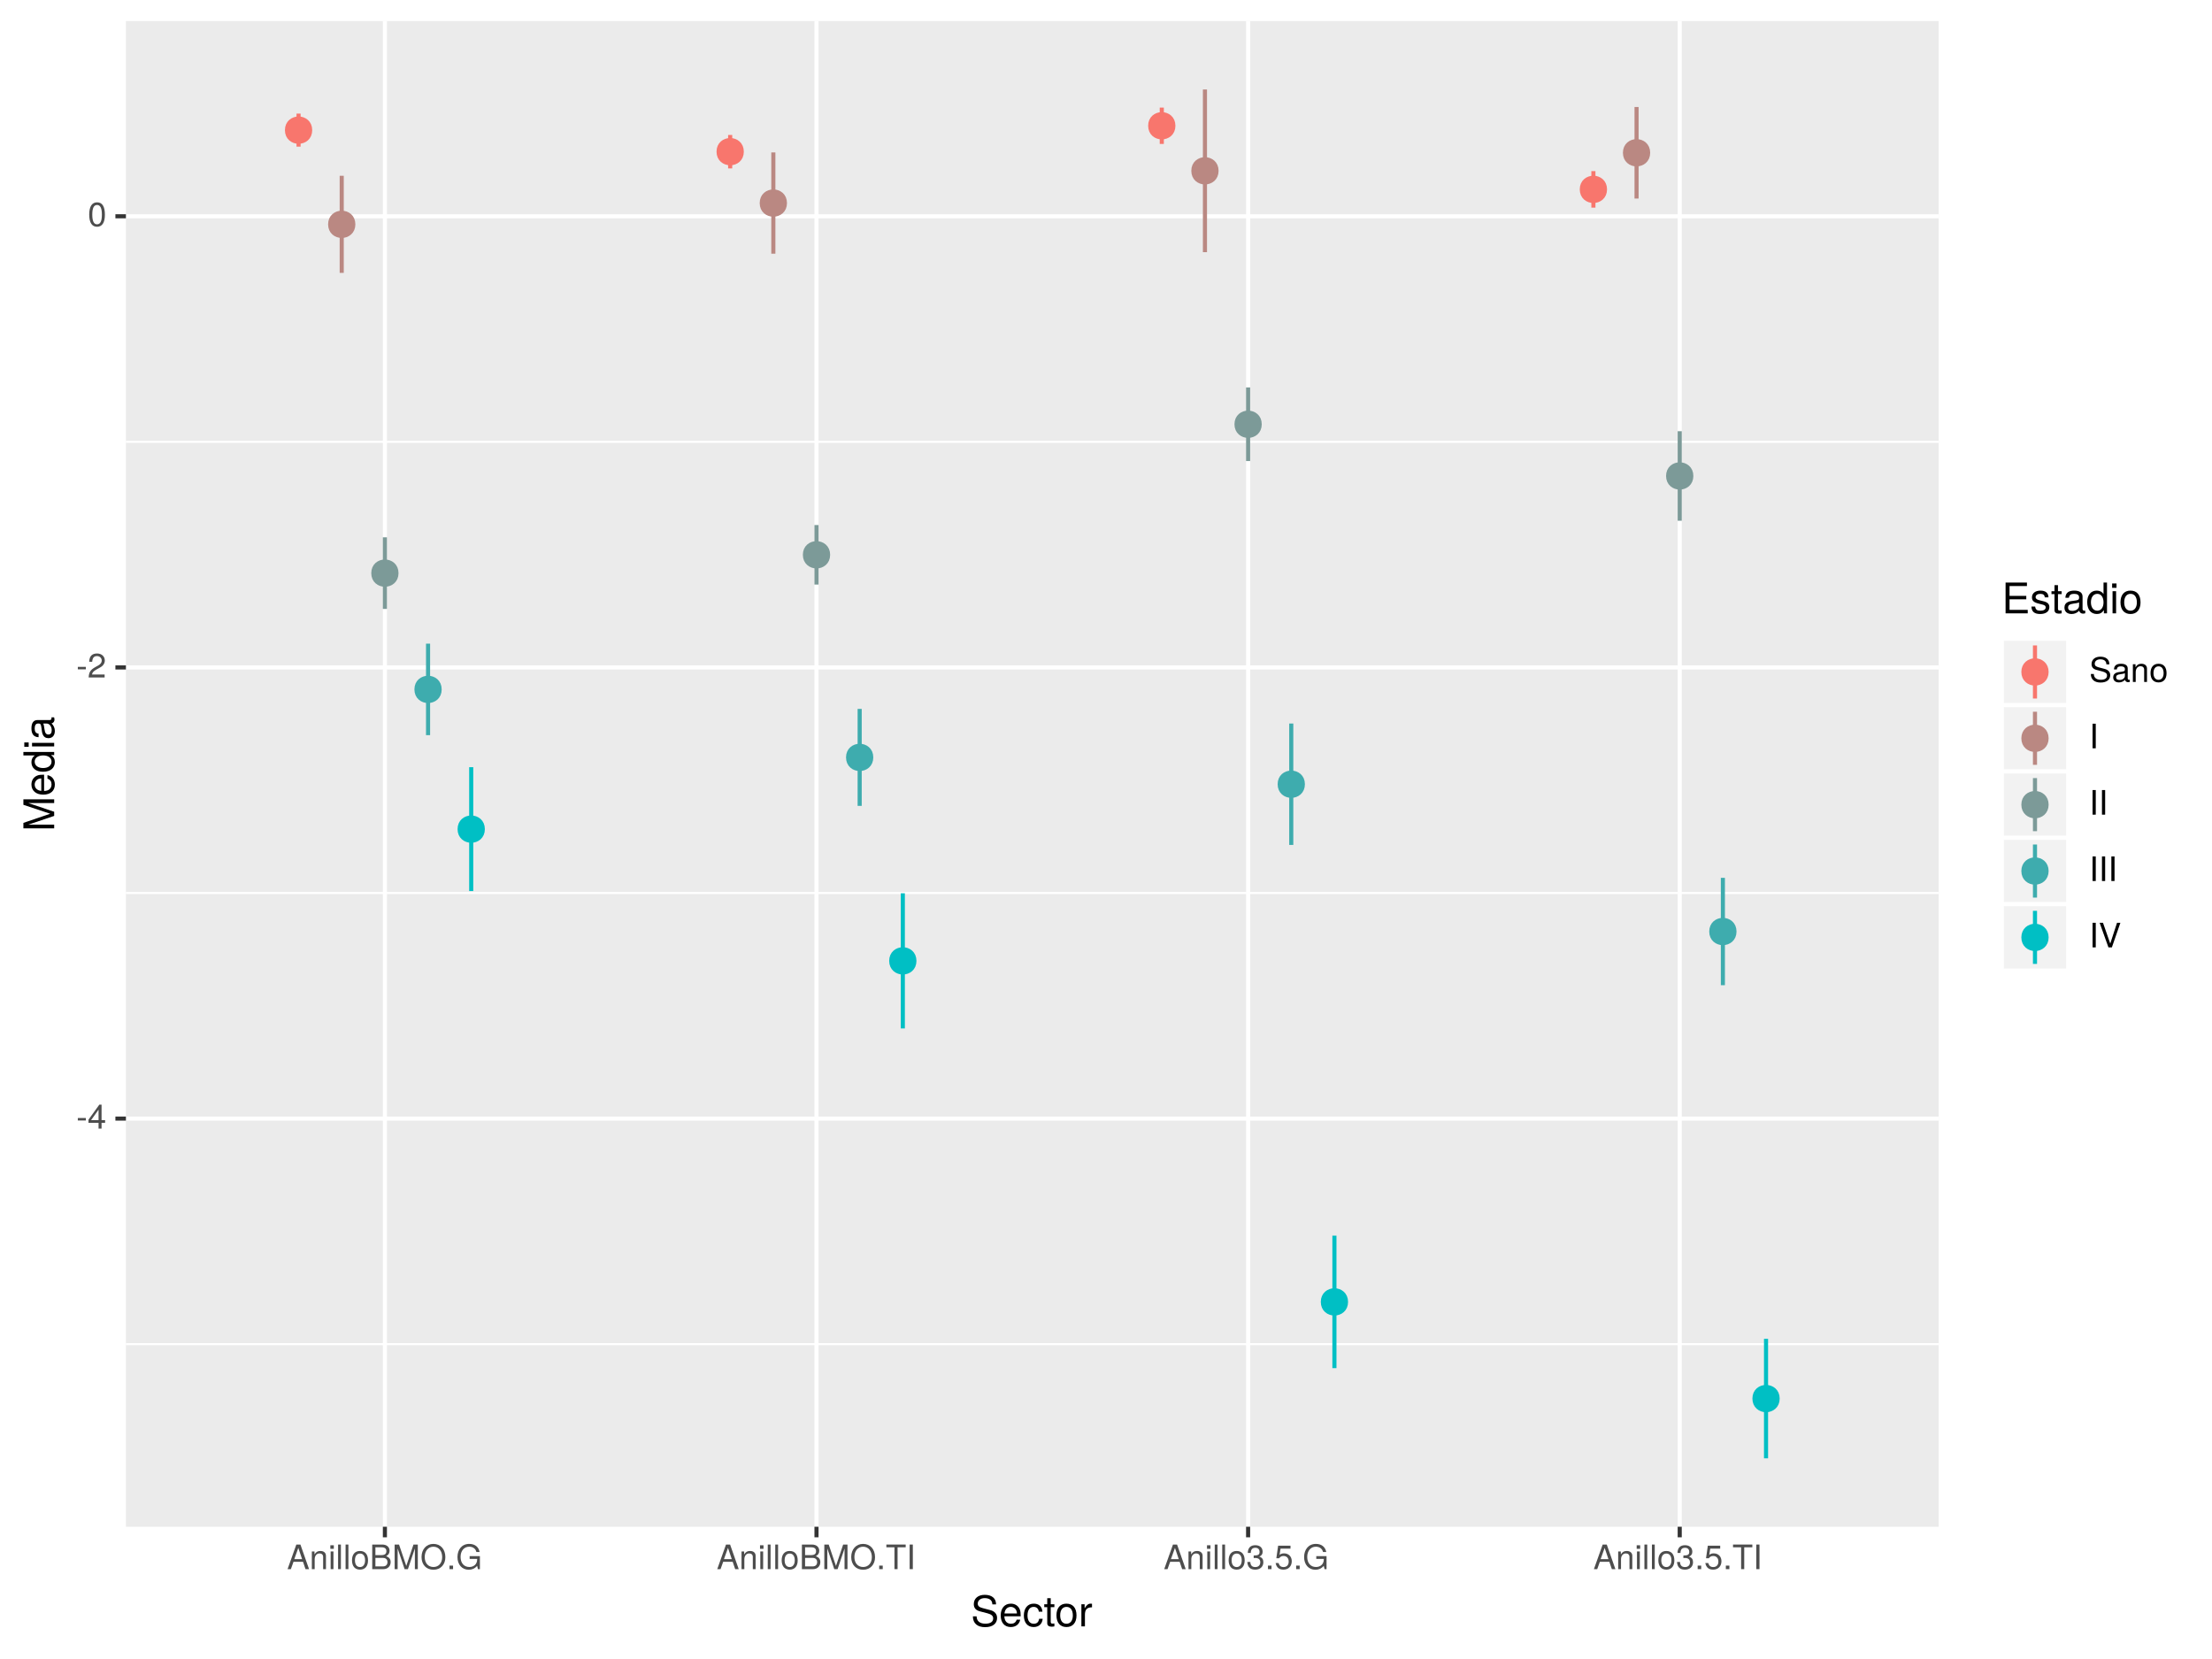<?xml version="1.0" encoding="UTF-8"?>
<svg xmlns="http://www.w3.org/2000/svg" xmlns:xlink="http://www.w3.org/1999/xlink" width="576pt" height="432pt" viewBox="0 0 576 432" version="1.1">
<defs>
<g>
<symbol overflow="visible" id="glyph0-0">
<path style="stroke:none;" d=""/>
</symbol>
<symbol overflow="visible" id="glyph0-1">
<path style="stroke:none;" d="M 2.5 -2.109 L 2.5 -2.75 L 0.406 -2.75 L 0.406 -2.109 Z M 2.5 -2.109 "/>
</symbol>
<symbol overflow="visible" id="glyph0-2">
<path style="stroke:none;" d="M 4.578 -1.5 L 4.578 -2.188 L 3.656 -2.188 L 3.656 -6.234 L 3.078 -6.234 L 0.25 -2.312 L 0.25 -1.5 L 2.875 -1.5 L 2.875 0 L 3.656 0 L 3.656 -1.5 Z M 2.875 -2.188 L 0.922 -2.188 L 2.875 -4.922 Z M 2.875 -2.188 "/>
</symbol>
<symbol overflow="visible" id="glyph0-3">
<path style="stroke:none;" d="M 4.5 -4.406 C 4.5 -5.469 3.672 -6.234 2.5 -6.234 C 1.219 -6.234 0.484 -5.594 0.438 -4.078 L 1.219 -4.078 C 1.281 -5.125 1.703 -5.562 2.469 -5.562 C 3.172 -5.562 3.703 -5.062 3.703 -4.391 C 3.703 -3.891 3.406 -3.469 2.859 -3.156 L 2.047 -2.703 C 0.75 -1.969 0.375 -1.375 0.297 0 L 4.453 0 L 4.453 -0.766 L 1.172 -0.766 C 1.25 -1.281 1.531 -1.594 2.297 -2.047 L 3.172 -2.531 C 4.047 -2.984 4.5 -3.641 4.5 -4.406 Z M 4.5 -4.406 "/>
</symbol>
<symbol overflow="visible" id="glyph0-4">
<path style="stroke:none;" d="M 4.453 -3 C 4.453 -5.156 3.781 -6.234 2.422 -6.234 C 1.078 -6.234 0.375 -5.141 0.375 -3.047 C 0.375 -0.953 1.078 0.125 2.422 0.125 C 3.734 0.125 4.453 -0.953 4.453 -3 Z M 3.672 -3.062 C 3.672 -1.297 3.266 -0.516 2.406 -0.516 C 1.578 -0.516 1.172 -1.344 1.172 -3.047 C 1.172 -4.75 1.578 -5.547 2.422 -5.547 C 3.25 -5.547 3.672 -4.734 3.672 -3.062 Z M 3.672 -3.062 "/>
</symbol>
<symbol overflow="visible" id="glyph0-5">
<path style="stroke:none;" d="M 5.75 0 L 3.5 -6.406 L 2.438 -6.406 L 0.156 0 L 1.016 0 L 1.703 -1.922 L 4.172 -1.922 L 4.828 0 Z M 3.938 -2.609 L 1.906 -2.609 L 2.953 -5.531 Z M 3.938 -2.609 "/>
</symbol>
<symbol overflow="visible" id="glyph0-6">
<path style="stroke:none;" d="M 4.281 0 L 4.281 -3.484 C 4.281 -4.25 3.719 -4.734 2.828 -4.734 C 2.141 -4.734 1.703 -4.484 1.297 -3.828 L 1.297 -4.609 L 0.609 -4.609 L 0.609 0 L 1.344 0 L 1.344 -2.547 C 1.344 -3.484 1.859 -4.094 2.609 -4.094 C 3.188 -4.094 3.547 -3.75 3.547 -3.188 L 3.547 0 Z M 4.281 0 "/>
</symbol>
<symbol overflow="visible" id="glyph0-7">
<path style="stroke:none;" d="M 1.344 0 L 1.344 -4.609 L 0.609 -4.609 L 0.609 0 Z M 1.438 -5.297 L 1.438 -6.219 L 0.531 -6.219 L 0.531 -5.297 Z M 1.438 -5.297 "/>
</symbol>
<symbol overflow="visible" id="glyph0-8">
<path style="stroke:none;" d="M 1.328 0 L 1.328 -6.406 L 0.594 -6.406 L 0.594 0 Z M 1.328 0 "/>
</symbol>
<symbol overflow="visible" id="glyph0-9">
<path style="stroke:none;" d="M 4.484 -2.266 C 4.484 -3.859 3.719 -4.734 2.391 -4.734 C 1.094 -4.734 0.312 -3.859 0.312 -2.312 C 0.312 -0.75 1.094 0.125 2.406 0.125 C 3.688 0.125 4.484 -0.75 4.484 -2.266 Z M 3.719 -2.281 C 3.719 -1.203 3.203 -0.547 2.406 -0.547 C 1.578 -0.547 1.078 -1.188 1.078 -2.312 C 1.078 -3.406 1.578 -4.062 2.406 -4.062 C 3.234 -4.062 3.719 -3.422 3.719 -2.281 Z M 3.719 -2.281 "/>
</symbol>
<symbol overflow="visible" id="glyph0-10">
<path style="stroke:none;" d="M 5.484 -1.828 C 5.484 -2.609 5.125 -3.062 4.312 -3.391 C 4.891 -3.656 5.203 -4.141 5.203 -4.781 C 5.203 -5.719 4.516 -6.406 3.297 -6.406 L 0.688 -6.406 L 0.688 0 L 3.594 0 C 4.734 0 5.484 -0.781 5.484 -1.828 Z M 4.375 -4.672 C 4.375 -4.016 4 -3.656 3.094 -3.656 L 1.516 -3.656 L 1.516 -5.688 L 3.094 -5.688 C 4 -5.688 4.375 -5.328 4.375 -4.672 Z M 4.656 -1.828 C 4.656 -1.203 4.281 -0.719 3.516 -0.719 L 1.516 -0.719 L 1.516 -2.922 L 3.516 -2.922 C 4.281 -2.922 4.656 -2.453 4.656 -1.828 Z M 4.656 -1.828 "/>
</symbol>
<symbol overflow="visible" id="glyph0-11">
<path style="stroke:none;" d="M 6.688 0 L 6.688 -6.406 L 5.562 -6.406 L 3.688 -0.828 L 1.797 -6.406 L 0.656 -6.406 L 0.656 0 L 1.438 0 L 1.438 -5.375 L 3.25 0 L 4.109 0 L 5.922 -5.375 L 5.922 0 Z M 6.688 0 "/>
</symbol>
<symbol overflow="visible" id="glyph0-12">
<path style="stroke:none;" d="M 6.531 -3.109 C 6.531 -5.172 5.297 -6.578 3.422 -6.578 C 1.578 -6.578 0.328 -5.156 0.328 -3.156 C 0.328 -1.156 1.578 0.156 3.438 0.156 C 5.312 0.156 6.531 -1.219 6.531 -3.109 Z M 5.703 -3.125 C 5.703 -1.578 4.781 -0.562 3.438 -0.562 C 2.062 -0.562 1.156 -1.578 1.156 -3.156 C 1.156 -4.734 2.062 -5.844 3.422 -5.844 C 4.812 -5.844 5.703 -4.734 5.703 -3.125 Z M 5.703 -3.125 "/>
</symbol>
<symbol overflow="visible" id="glyph0-13">
<path style="stroke:none;" d="M 1.688 0 L 1.688 -0.922 L 0.766 -0.922 L 0.766 0 Z M 1.688 0 "/>
</symbol>
<symbol overflow="visible" id="glyph0-14">
<path style="stroke:none;" d="M 6.234 0 L 6.234 -3.391 L 3.562 -3.391 L 3.562 -2.672 L 5.516 -2.672 L 5.516 -2.484 C 5.516 -1.344 4.672 -0.562 3.5 -0.562 C 2.047 -0.562 1.203 -1.625 1.203 -3.188 C 1.203 -4.766 2.109 -5.844 3.453 -5.844 C 4.438 -5.844 5.141 -5.297 5.312 -4.469 L 6.156 -4.469 C 5.922 -5.766 4.938 -6.578 3.469 -6.578 C 1.5 -6.578 0.391 -5.062 0.391 -3.141 C 0.391 -1.172 1.594 0.156 3.328 0.156 C 4.203 0.156 4.891 -0.156 5.516 -0.844 L 5.719 0 Z M 6.234 0 "/>
</symbol>
<symbol overflow="visible" id="glyph0-15">
<path style="stroke:none;" d="M 5.219 -5.688 L 5.219 -6.406 L 0.188 -6.406 L 0.188 -5.688 L 2.297 -5.688 L 2.297 0 L 3.109 0 L 3.109 -5.688 Z M 5.219 -5.688 "/>
</symbol>
<symbol overflow="visible" id="glyph0-16">
<path style="stroke:none;" d="M 1.703 0 L 1.703 -6.406 L 0.875 -6.406 L 0.875 0 Z M 1.703 0 "/>
</symbol>
<symbol overflow="visible" id="glyph0-17">
<path style="stroke:none;" d="M 4.453 -1.812 C 4.453 -2.562 4.141 -3.016 3.391 -3.266 C 3.969 -3.5 4.266 -3.891 4.266 -4.516 C 4.266 -5.594 3.547 -6.234 2.359 -6.234 C 1.109 -6.234 0.438 -5.547 0.406 -4.219 L 1.188 -4.219 C 1.203 -5.141 1.578 -5.562 2.375 -5.562 C 3.062 -5.562 3.469 -5.156 3.469 -4.5 C 3.469 -3.828 3.188 -3.547 1.938 -3.547 L 1.938 -2.906 L 2.359 -2.906 C 3.219 -2.906 3.656 -2.5 3.656 -1.797 C 3.656 -1.016 3.172 -0.547 2.359 -0.547 C 1.516 -0.547 1.109 -0.969 1.062 -1.875 L 0.281 -1.875 C 0.375 -0.5 1.062 0.125 2.344 0.125 C 3.625 0.125 4.453 -0.641 4.453 -1.812 Z M 4.453 -1.812 "/>
</symbol>
<symbol overflow="visible" id="glyph0-18">
<path style="stroke:none;" d="M 4.516 -2.062 C 4.516 -3.297 3.688 -4.109 2.5 -4.109 C 2.062 -4.109 1.703 -4 1.344 -3.734 L 1.594 -5.344 L 4.188 -5.344 L 4.188 -6.109 L 0.969 -6.109 L 0.5 -2.844 L 1.219 -2.844 C 1.578 -3.266 1.875 -3.422 2.359 -3.422 C 3.188 -3.422 3.719 -2.891 3.719 -1.969 C 3.719 -1.062 3.203 -0.547 2.359 -0.547 C 1.688 -0.547 1.266 -0.891 1.078 -1.594 L 0.312 -1.594 C 0.562 -0.359 1.266 0.125 2.375 0.125 C 3.641 0.125 4.516 -0.75 4.516 -2.062 Z M 4.516 -2.062 "/>
</symbol>
<symbol overflow="visible" id="glyph0-19">
<path style="stroke:none;" d="M 5.469 -1.766 C 5.469 -2.547 4.969 -3.125 4.094 -3.375 L 2.484 -3.797 C 1.719 -4 1.438 -4.25 1.438 -4.75 C 1.438 -5.406 2 -5.891 2.875 -5.891 C 3.891 -5.891 4.469 -5.422 4.469 -4.578 L 5.25 -4.578 C 5.25 -5.844 4.375 -6.578 2.891 -6.578 C 1.484 -6.578 0.609 -5.797 0.609 -4.641 C 0.609 -3.859 1.031 -3.359 1.875 -3.141 L 3.469 -2.719 C 4.281 -2.5 4.641 -2.188 4.641 -1.688 C 4.641 -0.969 4.109 -0.562 3.016 -0.562 C 1.797 -0.562 1.203 -1.172 1.203 -2.078 L 0.422 -2.078 C 0.422 -0.578 1.438 0.156 2.953 0.156 C 4.578 0.156 5.469 -0.609 5.469 -1.766 Z M 5.469 -1.766 "/>
</symbol>
<symbol overflow="visible" id="glyph0-20">
<path style="stroke:none;" d="M 4.703 -0.016 L 4.703 -0.578 C 4.625 -0.547 4.594 -0.547 4.547 -0.547 C 4.297 -0.547 4.156 -0.688 4.156 -0.922 L 4.156 -3.484 C 4.156 -4.297 3.547 -4.734 2.422 -4.734 C 1.297 -4.734 0.609 -4.312 0.578 -3.25 L 1.312 -3.25 C 1.375 -3.812 1.703 -4.062 2.391 -4.062 C 3.047 -4.062 3.422 -3.812 3.422 -3.375 L 3.422 -3.188 C 3.422 -2.875 3.234 -2.75 2.656 -2.672 C 1.625 -2.547 1.453 -2.5 1.172 -2.391 C 0.641 -2.172 0.375 -1.766 0.375 -1.203 C 0.375 -0.359 0.953 0.125 1.875 0.125 C 2.469 0.125 3.047 -0.109 3.453 -0.547 C 3.531 -0.188 3.844 0.062 4.203 0.062 C 4.359 0.062 4.469 0.047 4.703 -0.016 Z M 3.422 -1.594 C 3.422 -0.938 2.75 -0.516 2.047 -0.516 C 1.469 -0.516 1.141 -0.719 1.141 -1.219 C 1.141 -1.703 1.453 -1.906 2.25 -2.016 C 3.016 -2.125 3.172 -2.156 3.422 -2.281 Z M 3.422 -1.594 "/>
</symbol>
<symbol overflow="visible" id="glyph0-21">
<path style="stroke:none;" d="M 5.672 -6.406 L 4.797 -6.406 L 3.031 -0.984 L 1.141 -6.406 L 0.266 -6.406 L 2.562 0 L 3.453 0 Z M 5.672 -6.406 "/>
</symbol>
<symbol overflow="visible" id="glyph1-0">
<path style="stroke:none;" d=""/>
</symbol>
<symbol overflow="visible" id="glyph1-1">
<path style="stroke:none;" d="M 6.828 -2.203 C 6.828 -3.188 6.219 -3.922 5.125 -4.219 L 3.109 -4.75 C 2.141 -5 1.797 -5.328 1.797 -5.938 C 1.797 -6.75 2.516 -7.359 3.594 -7.359 C 4.859 -7.359 5.594 -6.781 5.594 -5.734 L 6.562 -5.734 C 6.562 -7.297 5.469 -8.219 3.625 -8.219 C 1.859 -8.219 0.766 -7.25 0.766 -5.797 C 0.766 -4.812 1.281 -4.203 2.344 -3.922 L 4.328 -3.406 C 5.344 -3.141 5.812 -2.734 5.812 -2.094 C 5.812 -1.219 5.141 -0.703 3.766 -0.703 C 2.25 -0.703 1.5 -1.469 1.5 -2.609 L 0.531 -2.609 C 0.531 -0.719 1.797 0.203 3.703 0.203 C 5.734 0.203 6.828 -0.766 6.828 -2.203 Z M 6.828 -2.203 "/>
</symbol>
<symbol overflow="visible" id="glyph1-2">
<path style="stroke:none;" d="M 5.641 -2.625 C 5.641 -3.453 5.578 -3.984 5.406 -4.406 C 5.031 -5.359 4.156 -5.922 3.078 -5.922 C 1.469 -5.922 0.438 -4.734 0.438 -2.844 C 0.438 -0.953 1.438 0.172 3.062 0.172 C 4.375 0.172 5.297 -0.578 5.516 -1.75 L 4.594 -1.75 C 4.344 -0.984 3.828 -0.688 3.094 -0.688 C 2.141 -0.688 1.422 -1.297 1.391 -2.625 Z M 4.656 -3.438 C 4.656 -3.438 4.656 -3.391 4.656 -3.359 L 1.422 -3.359 C 1.5 -4.391 2.141 -5.078 3.062 -5.078 C 3.969 -5.078 4.656 -4.328 4.656 -3.438 Z M 4.656 -3.438 "/>
</symbol>
<symbol overflow="visible" id="glyph1-3">
<path style="stroke:none;" d="M 5.25 -1.984 L 4.328 -1.984 C 4.172 -1.062 3.703 -0.688 2.922 -0.688 C 1.906 -0.688 1.297 -1.469 1.297 -2.828 C 1.297 -4.266 1.891 -5.078 2.891 -5.078 C 3.656 -5.078 4.141 -4.625 4.25 -3.828 L 5.188 -3.828 C 5.078 -5.234 4.188 -5.922 2.906 -5.922 C 1.359 -5.922 0.344 -4.734 0.344 -2.828 C 0.344 -0.969 1.328 0.172 2.891 0.172 C 4.266 0.172 5.141 -0.656 5.25 -1.984 Z M 5.25 -1.984 "/>
</symbol>
<symbol overflow="visible" id="glyph1-4">
<path style="stroke:none;" d="M 2.797 0 L 2.797 -0.766 C 2.672 -0.734 2.531 -0.719 2.359 -0.719 C 1.953 -0.719 1.844 -0.844 1.844 -1.25 L 1.844 -5.016 L 2.797 -5.016 L 2.797 -5.766 L 1.844 -5.766 L 1.844 -7.344 L 0.938 -7.344 L 0.938 -5.766 L 0.156 -5.766 L 0.156 -5.016 L 0.938 -5.016 L 0.938 -0.844 C 0.938 -0.25 1.328 0.078 2.047 0.078 C 2.266 0.078 2.484 0.062 2.797 0 Z M 2.797 0 "/>
</symbol>
<symbol overflow="visible" id="glyph1-5">
<path style="stroke:none;" d="M 5.609 -2.844 C 5.609 -4.828 4.656 -5.922 2.984 -5.922 C 1.375 -5.922 0.391 -4.812 0.391 -2.875 C 0.391 -0.953 1.359 0.172 3 0.172 C 4.625 0.172 5.609 -0.953 5.609 -2.844 Z M 4.656 -2.844 C 4.656 -1.5 4.016 -0.688 3 -0.688 C 1.984 -0.688 1.359 -1.484 1.359 -2.875 C 1.359 -4.266 1.984 -5.078 3 -5.078 C 4.031 -5.078 4.656 -4.281 4.656 -2.844 Z M 4.656 -2.844 "/>
</symbol>
<symbol overflow="visible" id="glyph1-6">
<path style="stroke:none;" d="M 3.531 -4.969 L 3.531 -5.891 C 3.375 -5.922 3.297 -5.922 3.172 -5.922 C 2.578 -5.922 2.141 -5.578 1.609 -4.719 L 1.609 -5.766 L 0.766 -5.766 L 0.766 0 L 1.688 0 L 1.688 -2.984 C 1.688 -4.297 2.109 -4.938 3.531 -4.969 Z M 3.531 -4.969 "/>
</symbol>
<symbol overflow="visible" id="glyph1-7">
<path style="stroke:none;" d="M 6.75 0 L 6.75 -0.906 L 2.016 -0.906 L 2.016 -3.656 L 6.375 -3.656 L 6.375 -4.547 L 2.016 -4.547 L 2.016 -7.109 L 6.547 -7.109 L 6.547 -8.016 L 0.984 -8.016 L 0.984 0 Z M 6.75 0 "/>
</symbol>
<symbol overflow="visible" id="glyph1-8">
<path style="stroke:none;" d="M 5.047 -1.609 C 5.047 -2.469 4.562 -2.906 3.422 -3.172 L 2.547 -3.391 C 1.797 -3.562 1.469 -3.812 1.469 -4.219 C 1.469 -4.734 1.953 -5.078 2.688 -5.078 C 3.438 -5.078 3.828 -4.766 3.844 -4.156 L 4.812 -4.156 C 4.812 -5.297 4.062 -5.922 2.734 -5.922 C 1.391 -5.922 0.516 -5.234 0.516 -4.172 C 0.516 -3.266 0.984 -2.844 2.344 -2.516 L 3.203 -2.297 C 3.844 -2.141 4.094 -1.953 4.094 -1.547 C 4.094 -1 3.547 -0.688 2.75 -0.688 C 1.922 -0.688 1.469 -0.875 1.344 -1.766 L 0.375 -1.766 C 0.422 -0.422 1.172 0.172 2.672 0.172 C 4.125 0.172 5.047 -0.5 5.047 -1.609 Z M 5.047 -1.609 "/>
</symbol>
<symbol overflow="visible" id="glyph1-9">
<path style="stroke:none;" d="M 5.891 -0.016 L 5.891 -0.719 C 5.781 -0.688 5.734 -0.688 5.688 -0.688 C 5.375 -0.688 5.188 -0.859 5.188 -1.141 L 5.188 -4.359 C 5.188 -5.375 4.438 -5.922 3.031 -5.922 C 1.625 -5.922 0.766 -5.391 0.719 -4.062 L 1.641 -4.062 C 1.719 -4.766 2.141 -5.078 2.984 -5.078 C 3.812 -5.078 4.281 -4.781 4.281 -4.219 L 4.281 -3.984 C 4.281 -3.594 4.047 -3.438 3.328 -3.344 C 2.031 -3.172 1.828 -3.141 1.469 -2.984 C 0.797 -2.719 0.469 -2.203 0.469 -1.5 C 0.469 -0.453 1.188 0.172 2.359 0.172 C 3.094 0.172 3.812 -0.141 4.312 -0.688 C 4.406 -0.234 4.812 0.078 5.266 0.078 C 5.438 0.078 5.594 0.062 5.891 -0.016 Z M 4.281 -1.984 C 4.281 -1.172 3.438 -0.641 2.547 -0.641 C 1.844 -0.641 1.422 -0.891 1.422 -1.516 C 1.422 -2.125 1.828 -2.391 2.812 -2.531 C 3.766 -2.656 3.969 -2.703 4.281 -2.844 Z M 4.281 -1.984 "/>
</symbol>
<symbol overflow="visible" id="glyph1-10">
<path style="stroke:none;" d="M 5.438 0 L 5.438 -8.016 L 4.531 -8.016 L 4.531 -5.031 C 4.141 -5.625 3.531 -5.922 2.766 -5.922 C 1.266 -5.922 0.281 -4.781 0.281 -2.938 C 0.281 -0.984 1.25 0.172 2.797 0.172 C 3.594 0.172 4.141 -0.125 4.625 -0.844 L 4.625 0 Z M 4.531 -2.859 C 4.531 -1.531 3.891 -0.688 2.922 -0.688 C 1.906 -0.688 1.25 -1.547 1.25 -2.875 C 1.25 -4.219 1.906 -5.078 2.922 -5.078 C 3.906 -5.078 4.531 -4.188 4.531 -2.859 Z M 4.531 -2.859 "/>
</symbol>
<symbol overflow="visible" id="glyph1-11">
<path style="stroke:none;" d="M 1.688 0 L 1.688 -5.766 L 0.766 -5.766 L 0.766 0 Z M 1.797 -6.641 L 1.797 -7.781 L 0.656 -7.781 L 0.656 -6.641 Z M 1.797 -6.641 "/>
</symbol>
<symbol overflow="visible" id="glyph2-0">
<path style="stroke:none;" d=""/>
</symbol>
<symbol overflow="visible" id="glyph2-1">
<path style="stroke:none;" d="M 0 -8.375 L -8.016 -8.375 L -8.016 -6.953 L -1.031 -4.625 L -8.016 -2.25 L -8.016 -0.828 L 0 -0.828 L 0 -1.797 L -6.719 -1.797 L 0 -4.062 L 0 -5.141 L -6.719 -7.406 L 0 -7.406 Z M 0 -8.375 "/>
</symbol>
<symbol overflow="visible" id="glyph2-2">
<path style="stroke:none;" d="M -2.625 -5.641 C -3.453 -5.641 -3.984 -5.578 -4.406 -5.406 C -5.359 -5.031 -5.922 -4.156 -5.922 -3.078 C -5.922 -1.469 -4.734 -0.438 -2.844 -0.438 C -0.953 -0.438 0.172 -1.438 0.172 -3.062 C 0.172 -4.375 -0.578 -5.297 -1.75 -5.516 L -1.75 -4.594 C -0.984 -4.344 -0.688 -3.828 -0.688 -3.094 C -0.688 -2.141 -1.297 -1.422 -2.625 -1.391 Z M -3.438 -4.656 C -3.438 -4.656 -3.391 -4.656 -3.359 -4.656 L -3.359 -1.422 C -4.391 -1.5 -5.078 -2.141 -5.078 -3.062 C -5.078 -3.969 -4.328 -4.656 -3.438 -4.656 Z M -3.438 -4.656 "/>
</symbol>
<symbol overflow="visible" id="glyph2-3">
<path style="stroke:none;" d="M 0 -5.438 L -8.016 -5.438 L -8.016 -4.531 L -5.031 -4.531 C -5.625 -4.141 -5.922 -3.531 -5.922 -2.766 C -5.922 -1.266 -4.781 -0.281 -2.938 -0.281 C -0.984 -0.281 0.172 -1.25 0.172 -2.797 C 0.172 -3.594 -0.125 -4.141 -0.844 -4.625 L 0 -4.625 Z M -2.859 -4.531 C -1.531 -4.531 -0.688 -3.891 -0.688 -2.922 C -0.688 -1.906 -1.547 -1.25 -2.875 -1.25 C -4.219 -1.25 -5.078 -1.906 -5.078 -2.922 C -5.078 -3.906 -4.188 -4.531 -2.859 -4.531 Z M -2.859 -4.531 "/>
</symbol>
<symbol overflow="visible" id="glyph2-4">
<path style="stroke:none;" d="M 0 -1.688 L -5.766 -1.688 L -5.766 -0.766 L 0 -0.766 Z M -6.641 -1.797 L -7.781 -1.797 L -7.781 -0.656 L -6.641 -0.656 Z M -6.641 -1.797 "/>
</symbol>
<symbol overflow="visible" id="glyph2-5">
<path style="stroke:none;" d="M -0.016 -5.891 L -0.719 -5.891 C -0.688 -5.781 -0.688 -5.734 -0.688 -5.688 C -0.688 -5.375 -0.859 -5.188 -1.141 -5.188 L -4.359 -5.188 C -5.375 -5.188 -5.922 -4.438 -5.922 -3.031 C -5.922 -1.625 -5.391 -0.766 -4.062 -0.719 L -4.062 -1.641 C -4.766 -1.719 -5.078 -2.141 -5.078 -2.984 C -5.078 -3.812 -4.781 -4.281 -4.219 -4.281 L -3.984 -4.281 C -3.594 -4.281 -3.438 -4.047 -3.344 -3.328 C -3.172 -2.031 -3.141 -1.828 -2.984 -1.469 C -2.719 -0.797 -2.203 -0.469 -1.5 -0.469 C -0.453 -0.469 0.172 -1.188 0.172 -2.359 C 0.172 -3.094 -0.141 -3.812 -0.688 -4.312 C -0.234 -4.406 0.078 -4.812 0.078 -5.266 C 0.078 -5.438 0.062 -5.594 -0.016 -5.891 Z M -1.984 -4.281 C -1.172 -4.281 -0.641 -3.438 -0.641 -2.547 C -0.641 -1.844 -0.891 -1.422 -1.516 -1.422 C -2.125 -1.422 -2.391 -1.828 -2.531 -2.812 C -2.656 -3.766 -2.703 -3.969 -2.844 -4.281 Z M -1.984 -4.281 "/>
</symbol>
</g>
<clipPath id="clip1">
  <path d="M 32.789 5.48 L 505 5.48 L 505 398 L 32.789 398 Z M 32.789 5.48 "/>
</clipPath>
<clipPath id="clip2">
  <path d="M 32.789 349 L 505.828 349 L 505.828 351 L 32.789 351 Z M 32.789 349 "/>
</clipPath>
<clipPath id="clip3">
  <path d="M 32.789 232 L 505.828 232 L 505.828 233 L 32.789 233 Z M 32.789 232 "/>
</clipPath>
<clipPath id="clip4">
  <path d="M 32.789 114 L 505.828 114 L 505.828 116 L 32.789 116 Z M 32.789 114 "/>
</clipPath>
<clipPath id="clip5">
  <path d="M 32.789 290 L 505.828 290 L 505.828 292 L 32.789 292 Z M 32.789 290 "/>
</clipPath>
<clipPath id="clip6">
  <path d="M 32.789 173 L 505.828 173 L 505.828 175 L 32.789 175 Z M 32.789 173 "/>
</clipPath>
<clipPath id="clip7">
  <path d="M 32.789 55 L 505.828 55 L 505.828 57 L 32.789 57 Z M 32.789 55 "/>
</clipPath>
<clipPath id="clip8">
  <path d="M 99 5.48 L 101 5.48 L 101 398.57 L 99 398.57 Z M 99 5.48 "/>
</clipPath>
<clipPath id="clip9">
  <path d="M 212 5.48 L 214 5.48 L 214 398.57 L 212 398.57 Z M 212 5.48 "/>
</clipPath>
<clipPath id="clip10">
  <path d="M 324 5.48 L 326 5.48 L 326 398.57 L 324 398.57 Z M 324 5.48 "/>
</clipPath>
<clipPath id="clip11">
  <path d="M 436 5.48 L 438 5.48 L 438 398.57 L 436 398.57 Z M 436 5.48 "/>
</clipPath>
</defs>
<g id="surface4831">
<rect x="0" y="0" width="576" height="432" style="fill:rgb(100%,100%,100%);fill-opacity:1;stroke:none;"/>
<rect x="0" y="0" width="576" height="432" style="fill:rgb(100%,100%,100%);fill-opacity:1;stroke:none;"/>
<path style="fill:none;stroke-width:1.067;stroke-linecap:round;stroke-linejoin:round;stroke:rgb(100%,100%,100%);stroke-opacity:1;stroke-miterlimit:10;" d="M 0 432 L 576 432 L 576 0 L 0 0 Z M 0 432 "/>
<g clip-path="url(#clip1)" clip-rule="nonzero">
<path style=" stroke:none;fill-rule:nonzero;fill:rgb(92.157%,92.157%,92.157%);fill-opacity:1;" d="M 32.789 397.57 L 504.828 397.57 L 504.828 5.48 L 32.789 5.48 Z M 32.789 397.57 "/>
</g>
<g clip-path="url(#clip2)" clip-rule="nonzero">
<path style="fill:none;stroke-width:0.533;stroke-linecap:butt;stroke-linejoin:round;stroke:rgb(100%,100%,100%);stroke-opacity:1;stroke-miterlimit:10;" d="M 32.789 350.016 L 504.828 350.016 "/>
</g>
<g clip-path="url(#clip3)" clip-rule="nonzero">
<path style="fill:none;stroke-width:0.533;stroke-linecap:butt;stroke-linejoin:round;stroke:rgb(100%,100%,100%);stroke-opacity:1;stroke-miterlimit:10;" d="M 32.789 232.539 L 504.828 232.539 "/>
</g>
<g clip-path="url(#clip4)" clip-rule="nonzero">
<path style="fill:none;stroke-width:0.533;stroke-linecap:butt;stroke-linejoin:round;stroke:rgb(100%,100%,100%);stroke-opacity:1;stroke-miterlimit:10;" d="M 32.789 115.059 L 504.828 115.059 "/>
</g>
<g clip-path="url(#clip5)" clip-rule="nonzero">
<path style="fill:none;stroke-width:1.067;stroke-linecap:butt;stroke-linejoin:round;stroke:rgb(100%,100%,100%);stroke-opacity:1;stroke-miterlimit:10;" d="M 32.789 291.277 L 504.828 291.277 "/>
</g>
<g clip-path="url(#clip6)" clip-rule="nonzero">
<path style="fill:none;stroke-width:1.067;stroke-linecap:butt;stroke-linejoin:round;stroke:rgb(100%,100%,100%);stroke-opacity:1;stroke-miterlimit:10;" d="M 32.789 173.801 L 504.828 173.801 "/>
</g>
<g clip-path="url(#clip7)" clip-rule="nonzero">
<path style="fill:none;stroke-width:1.067;stroke-linecap:butt;stroke-linejoin:round;stroke:rgb(100%,100%,100%);stroke-opacity:1;stroke-miterlimit:10;" d="M 32.789 56.32 L 504.828 56.32 "/>
</g>
<g clip-path="url(#clip8)" clip-rule="nonzero">
<path style="fill:none;stroke-width:1.067;stroke-linecap:butt;stroke-linejoin:round;stroke:rgb(100%,100%,100%);stroke-opacity:1;stroke-miterlimit:10;" d="M 100.227 397.57 L 100.227 5.48 "/>
</g>
<g clip-path="url(#clip9)" clip-rule="nonzero">
<path style="fill:none;stroke-width:1.067;stroke-linecap:butt;stroke-linejoin:round;stroke:rgb(100%,100%,100%);stroke-opacity:1;stroke-miterlimit:10;" d="M 212.613 397.57 L 212.613 5.48 "/>
</g>
<g clip-path="url(#clip10)" clip-rule="nonzero">
<path style="fill:none;stroke-width:1.067;stroke-linecap:butt;stroke-linejoin:round;stroke:rgb(100%,100%,100%);stroke-opacity:1;stroke-miterlimit:10;" d="M 325.004 397.57 L 325.004 5.48 "/>
</g>
<g clip-path="url(#clip11)" clip-rule="nonzero">
<path style="fill:none;stroke-width:1.067;stroke-linecap:butt;stroke-linejoin:round;stroke:rgb(100%,100%,100%);stroke-opacity:1;stroke-miterlimit:10;" d="M 437.395 397.57 L 437.395 5.48 "/>
</g>
<path style="fill:none;stroke-width:1.067;stroke-linecap:butt;stroke-linejoin:round;stroke:rgb(0%,74.902%,76.863%);stroke-opacity:1;stroke-miterlimit:10;" d="M 122.703 232.035 L 122.703 199.773 "/>
<path style="fill:none;stroke-width:1.067;stroke-linecap:butt;stroke-linejoin:round;stroke:rgb(24.314%,67.451%,68.235%);stroke-opacity:1;stroke-miterlimit:10;" d="M 111.465 191.434 L 111.465 167.605 "/>
<path style="fill:none;stroke-width:1.067;stroke-linecap:butt;stroke-linejoin:round;stroke:rgb(48.627%,60.392%,59.608%);stroke-opacity:1;stroke-miterlimit:10;" d="M 100.227 158.566 L 100.227 139.918 "/>
<path style="fill:none;stroke-width:1.067;stroke-linecap:butt;stroke-linejoin:round;stroke:rgb(72.941%,53.333%,50.98%);stroke-opacity:1;stroke-miterlimit:10;" d="M 88.984 71.055 L 88.984 45.77 "/>
<path style="fill:none;stroke-width:1.067;stroke-linecap:butt;stroke-linejoin:round;stroke:rgb(97.255%,46.275%,42.745%);stroke-opacity:1;stroke-miterlimit:10;" d="M 77.746 38.188 L 77.746 29.59 "/>
<path style="fill:none;stroke-width:1.067;stroke-linecap:butt;stroke-linejoin:round;stroke:rgb(0%,74.902%,76.863%);stroke-opacity:1;stroke-miterlimit:10;" d="M 235.094 267.801 L 235.094 232.613 "/>
<path style="fill:none;stroke-width:1.067;stroke-linecap:butt;stroke-linejoin:round;stroke:rgb(24.314%,67.451%,68.235%);stroke-opacity:1;stroke-miterlimit:10;" d="M 223.855 209.844 L 223.855 184.602 "/>
<path style="fill:none;stroke-width:1.067;stroke-linecap:butt;stroke-linejoin:round;stroke:rgb(48.627%,60.392%,59.608%);stroke-opacity:1;stroke-miterlimit:10;" d="M 212.613 152.215 L 212.613 136.719 "/>
<path style="fill:none;stroke-width:1.067;stroke-linecap:butt;stroke-linejoin:round;stroke:rgb(72.941%,53.333%,50.98%);stroke-opacity:1;stroke-miterlimit:10;" d="M 201.375 66.066 L 201.375 39.688 "/>
<path style="fill:none;stroke-width:1.067;stroke-linecap:butt;stroke-linejoin:round;stroke:rgb(97.255%,46.275%,42.745%);stroke-opacity:1;stroke-miterlimit:10;" d="M 190.137 43.848 L 190.137 35.137 "/>
<path style="fill:none;stroke-width:1.067;stroke-linecap:butt;stroke-linejoin:round;stroke:rgb(0%,74.902%,76.863%);stroke-opacity:1;stroke-miterlimit:10;" d="M 347.48 356.266 L 347.48 321.754 "/>
<path style="fill:none;stroke-width:1.067;stroke-linecap:butt;stroke-linejoin:round;stroke:rgb(24.314%,67.451%,68.235%);stroke-opacity:1;stroke-miterlimit:10;" d="M 336.242 220.012 L 336.242 188.406 "/>
<path style="fill:none;stroke-width:1.067;stroke-linecap:butt;stroke-linejoin:round;stroke:rgb(48.627%,60.392%,59.608%);stroke-opacity:1;stroke-miterlimit:10;" d="M 325.004 120.051 L 325.004 100.891 "/>
<path style="fill:none;stroke-width:1.067;stroke-linecap:butt;stroke-linejoin:round;stroke:rgb(72.941%,53.333%,50.98%);stroke-opacity:1;stroke-miterlimit:10;" d="M 313.766 65.66 L 313.766 23.301 "/>
<path style="fill:none;stroke-width:1.067;stroke-linecap:butt;stroke-linejoin:round;stroke:rgb(97.255%,46.275%,42.745%);stroke-opacity:1;stroke-miterlimit:10;" d="M 302.527 37.484 L 302.527 28.016 "/>
<path style="fill:none;stroke-width:1.067;stroke-linecap:butt;stroke-linejoin:round;stroke:rgb(0%,74.902%,76.863%);stroke-opacity:1;stroke-miterlimit:10;" d="M 459.871 379.746 L 459.871 348.621 "/>
<path style="fill:none;stroke-width:1.067;stroke-linecap:butt;stroke-linejoin:round;stroke:rgb(24.314%,67.451%,68.235%);stroke-opacity:1;stroke-miterlimit:10;" d="M 448.633 256.539 L 448.633 228.59 "/>
<path style="fill:none;stroke-width:1.067;stroke-linecap:butt;stroke-linejoin:round;stroke:rgb(48.627%,60.392%,59.608%);stroke-opacity:1;stroke-miterlimit:10;" d="M 437.395 135.59 L 437.395 112.281 "/>
<path style="fill:none;stroke-width:1.067;stroke-linecap:butt;stroke-linejoin:round;stroke:rgb(72.941%,53.333%,50.98%);stroke-opacity:1;stroke-miterlimit:10;" d="M 426.156 51.699 L 426.156 27.859 "/>
<path style="fill:none;stroke-width:1.067;stroke-linecap:butt;stroke-linejoin:round;stroke:rgb(97.255%,46.275%,42.745%);stroke-opacity:1;stroke-miterlimit:10;" d="M 414.918 54.066 L 414.918 44.555 "/>
<path style="fill-rule:nonzero;fill:rgb(0%,74.902%,76.863%);fill-opacity:1;stroke-width:1.417;stroke-linecap:round;stroke-linejoin:round;stroke:rgb(0%,74.902%,76.863%);stroke-opacity:1;stroke-miterlimit:10;" d="M 125.547 215.906 C 125.547 219.695 119.859 219.695 119.859 215.906 C 119.859 212.113 125.547 212.113 125.547 215.906 "/>
<path style="fill-rule:nonzero;fill:rgb(24.314%,67.451%,68.235%);fill-opacity:1;stroke-width:1.417;stroke-linecap:round;stroke-linejoin:round;stroke:rgb(24.314%,67.451%,68.235%);stroke-opacity:1;stroke-miterlimit:10;" d="M 114.305 179.52 C 114.305 183.309 108.621 183.309 108.621 179.52 C 108.621 175.727 114.305 175.727 114.305 179.52 "/>
<path style="fill-rule:nonzero;fill:rgb(48.627%,60.392%,59.608%);fill-opacity:1;stroke-width:1.417;stroke-linecap:round;stroke-linejoin:round;stroke:rgb(48.627%,60.392%,59.608%);stroke-opacity:1;stroke-miterlimit:10;" d="M 103.066 149.242 C 103.066 153.031 97.383 153.031 97.383 149.242 C 97.383 145.453 103.066 145.453 103.066 149.242 "/>
<path style="fill-rule:nonzero;fill:rgb(72.941%,53.333%,50.98%);fill-opacity:1;stroke-width:1.417;stroke-linecap:round;stroke-linejoin:round;stroke:rgb(72.941%,53.333%,50.98%);stroke-opacity:1;stroke-miterlimit:10;" d="M 91.828 58.414 C 91.828 62.203 86.145 62.203 86.145 58.414 C 86.145 54.621 91.828 54.621 91.828 58.414 "/>
<path style="fill-rule:nonzero;fill:rgb(97.255%,46.275%,42.745%);fill-opacity:1;stroke-width:1.417;stroke-linecap:round;stroke-linejoin:round;stroke:rgb(97.255%,46.275%,42.745%);stroke-opacity:1;stroke-miterlimit:10;" d="M 80.59 33.891 C 80.59 37.68 74.902 37.68 74.902 33.891 C 74.902 30.098 80.59 30.098 80.59 33.891 "/>
<path style="fill-rule:nonzero;fill:rgb(0%,74.902%,76.863%);fill-opacity:1;stroke-width:1.417;stroke-linecap:round;stroke-linejoin:round;stroke:rgb(0%,74.902%,76.863%);stroke-opacity:1;stroke-miterlimit:10;" d="M 237.934 250.207 C 237.934 254 232.25 254 232.25 250.207 C 232.25 246.418 237.934 246.418 237.934 250.207 "/>
<path style="fill-rule:nonzero;fill:rgb(24.314%,67.451%,68.235%);fill-opacity:1;stroke-width:1.417;stroke-linecap:round;stroke-linejoin:round;stroke:rgb(24.314%,67.451%,68.235%);stroke-opacity:1;stroke-miterlimit:10;" d="M 226.695 197.223 C 226.695 201.016 221.012 201.016 221.012 197.223 C 221.012 193.434 226.695 193.434 226.695 197.223 "/>
<path style="fill-rule:nonzero;fill:rgb(48.627%,60.392%,59.608%);fill-opacity:1;stroke-width:1.417;stroke-linecap:round;stroke-linejoin:round;stroke:rgb(48.627%,60.392%,59.608%);stroke-opacity:1;stroke-miterlimit:10;" d="M 215.457 144.465 C 215.457 148.258 209.773 148.258 209.773 144.465 C 209.773 140.676 215.457 140.676 215.457 144.465 "/>
<path style="fill-rule:nonzero;fill:rgb(72.941%,53.333%,50.98%);fill-opacity:1;stroke-width:1.417;stroke-linecap:round;stroke-linejoin:round;stroke:rgb(72.941%,53.333%,50.98%);stroke-opacity:1;stroke-miterlimit:10;" d="M 204.219 52.879 C 204.219 56.668 198.531 56.668 198.531 52.879 C 198.531 49.086 204.219 49.086 204.219 52.879 "/>
<path style="fill-rule:nonzero;fill:rgb(97.255%,46.275%,42.745%);fill-opacity:1;stroke-width:1.417;stroke-linecap:round;stroke-linejoin:round;stroke:rgb(97.255%,46.275%,42.745%);stroke-opacity:1;stroke-miterlimit:10;" d="M 192.98 39.492 C 192.98 43.281 187.293 43.281 187.293 39.492 C 187.293 35.699 192.98 35.699 192.98 39.492 "/>
<path style="fill-rule:nonzero;fill:rgb(0%,74.902%,76.863%);fill-opacity:1;stroke-width:1.417;stroke-linecap:round;stroke-linejoin:round;stroke:rgb(0%,74.902%,76.863%);stroke-opacity:1;stroke-miterlimit:10;" d="M 350.324 339.012 C 350.324 342.801 344.641 342.801 344.641 339.012 C 344.641 335.219 350.324 335.219 350.324 339.012 "/>
<path style="fill-rule:nonzero;fill:rgb(24.314%,67.451%,68.235%);fill-opacity:1;stroke-width:1.417;stroke-linecap:round;stroke-linejoin:round;stroke:rgb(24.314%,67.451%,68.235%);stroke-opacity:1;stroke-miterlimit:10;" d="M 339.086 204.207 C 339.086 208 333.402 208 333.402 204.207 C 333.402 200.418 339.086 200.418 339.086 204.207 "/>
<path style="fill-rule:nonzero;fill:rgb(48.627%,60.392%,59.608%);fill-opacity:1;stroke-width:1.417;stroke-linecap:round;stroke-linejoin:round;stroke:rgb(48.627%,60.392%,59.608%);stroke-opacity:1;stroke-miterlimit:10;" d="M 327.848 110.473 C 327.848 114.262 322.16 114.262 322.16 110.473 C 322.16 106.684 327.848 106.684 327.848 110.473 "/>
<path style="fill-rule:nonzero;fill:rgb(72.941%,53.333%,50.98%);fill-opacity:1;stroke-width:1.417;stroke-linecap:round;stroke-linejoin:round;stroke:rgb(72.941%,53.333%,50.98%);stroke-opacity:1;stroke-miterlimit:10;" d="M 316.609 44.48 C 316.609 48.27 310.922 48.27 310.922 44.48 C 310.922 40.691 316.609 40.691 316.609 44.48 "/>
<path style="fill-rule:nonzero;fill:rgb(97.255%,46.275%,42.745%);fill-opacity:1;stroke-width:1.417;stroke-linecap:round;stroke-linejoin:round;stroke:rgb(97.255%,46.275%,42.745%);stroke-opacity:1;stroke-miterlimit:10;" d="M 305.367 32.75 C 305.367 36.539 299.684 36.539 299.684 32.75 C 299.684 28.961 305.367 28.961 305.367 32.75 "/>
<path style="fill-rule:nonzero;fill:rgb(0%,74.902%,76.863%);fill-opacity:1;stroke-width:1.417;stroke-linecap:round;stroke-linejoin:round;stroke:rgb(0%,74.902%,76.863%);stroke-opacity:1;stroke-miterlimit:10;" d="M 462.715 364.184 C 462.715 367.977 457.031 367.977 457.031 364.184 C 457.031 360.395 462.715 360.395 462.715 364.184 "/>
<path style="fill-rule:nonzero;fill:rgb(24.314%,67.451%,68.235%);fill-opacity:1;stroke-width:1.417;stroke-linecap:round;stroke-linejoin:round;stroke:rgb(24.314%,67.451%,68.235%);stroke-opacity:1;stroke-miterlimit:10;" d="M 451.477 242.566 C 451.477 246.355 445.789 246.355 445.789 242.566 C 445.789 238.773 451.477 238.773 451.477 242.566 "/>
<path style="fill-rule:nonzero;fill:rgb(48.627%,60.392%,59.608%);fill-opacity:1;stroke-width:1.417;stroke-linecap:round;stroke-linejoin:round;stroke:rgb(48.627%,60.392%,59.608%);stroke-opacity:1;stroke-miterlimit:10;" d="M 440.238 123.938 C 440.238 127.727 434.551 127.727 434.551 123.938 C 434.551 120.148 440.238 120.148 440.238 123.938 "/>
<path style="fill-rule:nonzero;fill:rgb(72.941%,53.333%,50.98%);fill-opacity:1;stroke-width:1.417;stroke-linecap:round;stroke-linejoin:round;stroke:rgb(72.941%,53.333%,50.98%);stroke-opacity:1;stroke-miterlimit:10;" d="M 428.996 39.777 C 428.996 43.57 423.312 43.57 423.312 39.777 C 423.312 35.988 428.996 35.988 428.996 39.777 "/>
<path style="fill-rule:nonzero;fill:rgb(97.255%,46.275%,42.745%);fill-opacity:1;stroke-width:1.417;stroke-linecap:round;stroke-linejoin:round;stroke:rgb(97.255%,46.275%,42.745%);stroke-opacity:1;stroke-miterlimit:10;" d="M 417.758 49.309 C 417.758 53.098 412.074 53.098 412.074 49.309 C 412.074 45.52 417.758 45.52 417.758 49.309 "/>
<g style="fill:rgb(30.196%,30.196%,30.196%);fill-opacity:1;">
  <use xlink:href="#glyph0-1" x="19.859" y="293.88"/>
  <use xlink:href="#glyph0-2" x="22.79" y="293.88"/>
</g>
<g style="fill:rgb(30.196%,30.196%,30.196%);fill-opacity:1;">
  <use xlink:href="#glyph0-1" x="19.859" y="176.403"/>
  <use xlink:href="#glyph0-3" x="22.79" y="176.403"/>
</g>
<g style="fill:rgb(30.196%,30.196%,30.196%);fill-opacity:1;">
  <use xlink:href="#glyph0-4" x="22.859" y="58.923"/>
</g>
<path style="fill:none;stroke-width:1.067;stroke-linecap:butt;stroke-linejoin:round;stroke:rgb(20%,20%,20%);stroke-opacity:1;stroke-miterlimit:10;" d="M 30.051 291.277 L 32.789 291.277 "/>
<path style="fill:none;stroke-width:1.067;stroke-linecap:butt;stroke-linejoin:round;stroke:rgb(20%,20%,20%);stroke-opacity:1;stroke-miterlimit:10;" d="M 30.051 173.801 L 32.789 173.801 "/>
<path style="fill:none;stroke-width:1.067;stroke-linecap:butt;stroke-linejoin:round;stroke:rgb(20%,20%,20%);stroke-opacity:1;stroke-miterlimit:10;" d="M 30.051 56.32 L 32.789 56.32 "/>
<path style="fill:none;stroke-width:1.067;stroke-linecap:butt;stroke-linejoin:round;stroke:rgb(20%,20%,20%);stroke-opacity:1;stroke-miterlimit:10;" d="M 100.227 400.309 L 100.227 397.57 "/>
<path style="fill:none;stroke-width:1.067;stroke-linecap:butt;stroke-linejoin:round;stroke:rgb(20%,20%,20%);stroke-opacity:1;stroke-miterlimit:10;" d="M 212.613 400.309 L 212.613 397.57 "/>
<path style="fill:none;stroke-width:1.067;stroke-linecap:butt;stroke-linejoin:round;stroke:rgb(20%,20%,20%);stroke-opacity:1;stroke-miterlimit:10;" d="M 325.004 400.309 L 325.004 397.57 "/>
<path style="fill:none;stroke-width:1.067;stroke-linecap:butt;stroke-linejoin:round;stroke:rgb(20%,20%,20%);stroke-opacity:1;stroke-miterlimit:10;" d="M 437.395 400.309 L 437.395 397.57 "/>
<g style="fill:rgb(30.196%,30.196%,30.196%);fill-opacity:1;">
  <use xlink:href="#glyph0-5" x="74.727" y="408.603"/>
  <use xlink:href="#glyph0-6" x="80.596" y="408.603"/>
  <use xlink:href="#glyph0-7" x="85.488" y="408.603"/>
  <use xlink:href="#glyph0-8" x="87.441" y="408.603"/>
  <use xlink:href="#glyph0-8" x="89.395" y="408.603"/>
  <use xlink:href="#glyph0-9" x="91.348" y="408.603"/>
  <use xlink:href="#glyph0-10" x="96.24" y="408.603"/>
  <use xlink:href="#glyph0-11" x="102.109" y="408.603"/>
  <use xlink:href="#glyph0-12" x="109.439" y="408.603"/>
  <use xlink:href="#glyph0-13" x="116.286" y="408.603"/>
  <use xlink:href="#glyph0-14" x="118.732" y="408.603"/>
</g>
<g style="fill:rgb(30.196%,30.196%,30.196%);fill-opacity:1;">
  <use xlink:href="#glyph0-5" x="186.613" y="408.603"/>
  <use xlink:href="#glyph0-6" x="192.482" y="408.603"/>
  <use xlink:href="#glyph0-7" x="197.375" y="408.603"/>
  <use xlink:href="#glyph0-8" x="199.328" y="408.603"/>
  <use xlink:href="#glyph0-8" x="201.281" y="408.603"/>
  <use xlink:href="#glyph0-9" x="203.234" y="408.603"/>
  <use xlink:href="#glyph0-10" x="208.127" y="408.603"/>
  <use xlink:href="#glyph0-11" x="213.996" y="408.603"/>
  <use xlink:href="#glyph0-12" x="221.326" y="408.603"/>
  <use xlink:href="#glyph0-13" x="228.173" y="408.603"/>
  <use xlink:href="#glyph0-15" x="230.619" y="408.603"/>
  <use xlink:href="#glyph0-16" x="235.996" y="408.603"/>
</g>
<g style="fill:rgb(30.196%,30.196%,30.196%);fill-opacity:1;">
  <use xlink:href="#glyph0-5" x="303.004" y="408.603"/>
  <use xlink:href="#glyph0-6" x="308.873" y="408.603"/>
  <use xlink:href="#glyph0-7" x="313.766" y="408.603"/>
  <use xlink:href="#glyph0-8" x="315.719" y="408.603"/>
  <use xlink:href="#glyph0-8" x="317.672" y="408.603"/>
  <use xlink:href="#glyph0-9" x="319.625" y="408.603"/>
  <use xlink:href="#glyph0-17" x="324.518" y="408.603"/>
  <use xlink:href="#glyph0-13" x="329.41" y="408.603"/>
  <use xlink:href="#glyph0-18" x="331.856" y="408.603"/>
  <use xlink:href="#glyph0-13" x="336.749" y="408.603"/>
  <use xlink:href="#glyph0-14" x="339.195" y="408.603"/>
</g>
<g style="fill:rgb(30.196%,30.196%,30.196%);fill-opacity:1;">
  <use xlink:href="#glyph0-5" x="414.895" y="408.603"/>
  <use xlink:href="#glyph0-6" x="420.764" y="408.603"/>
  <use xlink:href="#glyph0-7" x="425.656" y="408.603"/>
  <use xlink:href="#glyph0-8" x="427.609" y="408.603"/>
  <use xlink:href="#glyph0-8" x="429.562" y="408.603"/>
  <use xlink:href="#glyph0-9" x="431.516" y="408.603"/>
  <use xlink:href="#glyph0-17" x="436.408" y="408.603"/>
  <use xlink:href="#glyph0-13" x="441.301" y="408.603"/>
  <use xlink:href="#glyph0-18" x="443.747" y="408.603"/>
  <use xlink:href="#glyph0-13" x="448.64" y="408.603"/>
  <use xlink:href="#glyph0-15" x="451.086" y="408.603"/>
  <use xlink:href="#glyph0-16" x="456.463" y="408.603"/>
</g>
<g style="fill:rgb(0%,0%,0%);fill-opacity:1;">
  <use xlink:href="#glyph1-1" x="252.809" y="423.507"/>
  <use xlink:href="#glyph1-2" x="260.146" y="423.507"/>
  <use xlink:href="#glyph1-3" x="266.262" y="423.507"/>
  <use xlink:href="#glyph1-4" x="271.762" y="423.507"/>
  <use xlink:href="#glyph1-5" x="274.709" y="423.507"/>
  <use xlink:href="#glyph1-6" x="280.825" y="423.507"/>
</g>
<g style="fill:rgb(0%,0%,0%);fill-opacity:1;">
  <use xlink:href="#glyph2-1" x="14.108" y="216.523"/>
  <use xlink:href="#glyph2-2" x="14.108" y="207.36"/>
  <use xlink:href="#glyph2-3" x="14.108" y="201.244"/>
  <use xlink:href="#glyph2-4" x="14.108" y="195.128"/>
  <use xlink:href="#glyph2-5" x="14.108" y="192.686"/>
</g>
<path style=" stroke:none;fill-rule:nonzero;fill:rgb(100%,100%,100%);fill-opacity:1;" d="M 515.789 258.211 L 570.523 258.211 L 570.523 144.836 L 515.789 144.836 Z M 515.789 258.211 "/>
<g style="fill:rgb(0%,0%,0%);fill-opacity:1;">
  <use xlink:href="#glyph1-7" x="521.266" y="159.714"/>
  <use xlink:href="#glyph1-8" x="528.603" y="159.714"/>
  <use xlink:href="#glyph1-4" x="534.048" y="159.714"/>
  <use xlink:href="#glyph1-9" x="537.105" y="159.714"/>
  <use xlink:href="#glyph1-10" x="543.222" y="159.714"/>
  <use xlink:href="#glyph1-11" x="549.338" y="159.714"/>
  <use xlink:href="#glyph1-5" x="551.78" y="159.714"/>
</g>
<path style="fill-rule:nonzero;fill:rgb(94.902%,94.902%,94.902%);fill-opacity:1;stroke-width:1.067;stroke-linecap:round;stroke-linejoin:round;stroke:rgb(100%,100%,100%);stroke-opacity:1;stroke-miterlimit:10;" d="M 521.266 183.613 L 538.547 183.613 L 538.547 166.332 L 521.266 166.332 Z M 521.266 183.613 "/>
<path style="fill:none;stroke-width:1.067;stroke-linecap:butt;stroke-linejoin:round;stroke:rgb(97.255%,46.275%,42.745%);stroke-opacity:1;stroke-miterlimit:10;" d="M 529.906 181.887 L 529.906 168.062 "/>
<path style="fill-rule:nonzero;fill:rgb(97.255%,46.275%,42.745%);fill-opacity:1;stroke-width:1.417;stroke-linecap:round;stroke-linejoin:round;stroke:rgb(97.255%,46.275%,42.745%);stroke-opacity:1;stroke-miterlimit:10;" d="M 532.75 174.973 C 532.75 178.762 527.062 178.762 527.062 174.973 C 527.062 171.184 532.75 171.184 532.75 174.973 "/>
<path style="fill-rule:nonzero;fill:rgb(94.902%,94.902%,94.902%);fill-opacity:1;stroke-width:1.067;stroke-linecap:round;stroke-linejoin:round;stroke:rgb(100%,100%,100%);stroke-opacity:1;stroke-miterlimit:10;" d="M 521.266 200.895 L 538.547 200.895 L 538.547 183.613 L 521.266 183.613 Z M 521.266 200.895 "/>
<path style="fill:none;stroke-width:1.067;stroke-linecap:butt;stroke-linejoin:round;stroke:rgb(72.941%,53.333%,50.98%);stroke-opacity:1;stroke-miterlimit:10;" d="M 529.906 199.164 L 529.906 185.34 "/>
<path style="fill-rule:nonzero;fill:rgb(72.941%,53.333%,50.98%);fill-opacity:1;stroke-width:1.417;stroke-linecap:round;stroke-linejoin:round;stroke:rgb(72.941%,53.333%,50.98%);stroke-opacity:1;stroke-miterlimit:10;" d="M 532.75 192.254 C 532.75 196.043 527.062 196.043 527.062 192.254 C 527.062 188.465 532.75 188.465 532.75 192.254 "/>
<path style="fill-rule:nonzero;fill:rgb(94.902%,94.902%,94.902%);fill-opacity:1;stroke-width:1.067;stroke-linecap:round;stroke-linejoin:round;stroke:rgb(100%,100%,100%);stroke-opacity:1;stroke-miterlimit:10;" d="M 521.266 218.172 L 538.547 218.172 L 538.547 200.891 L 521.266 200.891 Z M 521.266 218.172 "/>
<path style="fill:none;stroke-width:1.067;stroke-linecap:butt;stroke-linejoin:round;stroke:rgb(48.627%,60.392%,59.608%);stroke-opacity:1;stroke-miterlimit:10;" d="M 529.906 216.445 L 529.906 202.621 "/>
<path style="fill-rule:nonzero;fill:rgb(48.627%,60.392%,59.608%);fill-opacity:1;stroke-width:1.417;stroke-linecap:round;stroke-linejoin:round;stroke:rgb(48.627%,60.392%,59.608%);stroke-opacity:1;stroke-miterlimit:10;" d="M 532.75 209.531 C 532.75 213.324 527.062 213.324 527.062 209.531 C 527.062 205.742 532.75 205.742 532.75 209.531 "/>
<path style="fill-rule:nonzero;fill:rgb(94.902%,94.902%,94.902%);fill-opacity:1;stroke-width:1.067;stroke-linecap:round;stroke-linejoin:round;stroke:rgb(100%,100%,100%);stroke-opacity:1;stroke-miterlimit:10;" d="M 521.266 235.453 L 538.547 235.453 L 538.547 218.172 L 521.266 218.172 Z M 521.266 235.453 "/>
<path style="fill:none;stroke-width:1.067;stroke-linecap:butt;stroke-linejoin:round;stroke:rgb(24.314%,67.451%,68.235%);stroke-opacity:1;stroke-miterlimit:10;" d="M 529.906 233.727 L 529.906 219.902 "/>
<path style="fill-rule:nonzero;fill:rgb(24.314%,67.451%,68.235%);fill-opacity:1;stroke-width:1.417;stroke-linecap:round;stroke-linejoin:round;stroke:rgb(24.314%,67.451%,68.235%);stroke-opacity:1;stroke-miterlimit:10;" d="M 532.75 226.812 C 532.75 230.602 527.062 230.602 527.062 226.812 C 527.062 223.023 532.75 223.023 532.75 226.812 "/>
<path style="fill-rule:nonzero;fill:rgb(94.902%,94.902%,94.902%);fill-opacity:1;stroke-width:1.067;stroke-linecap:round;stroke-linejoin:round;stroke:rgb(100%,100%,100%);stroke-opacity:1;stroke-miterlimit:10;" d="M 521.266 252.734 L 538.547 252.734 L 538.547 235.453 L 521.266 235.453 Z M 521.266 252.734 "/>
<path style="fill:none;stroke-width:1.067;stroke-linecap:butt;stroke-linejoin:round;stroke:rgb(0%,74.902%,76.863%);stroke-opacity:1;stroke-miterlimit:10;" d="M 529.906 251.004 L 529.906 237.18 "/>
<path style="fill-rule:nonzero;fill:rgb(0%,74.902%,76.863%);fill-opacity:1;stroke-width:1.417;stroke-linecap:round;stroke-linejoin:round;stroke:rgb(0%,74.902%,76.863%);stroke-opacity:1;stroke-miterlimit:10;" d="M 532.75 244.094 C 532.75 247.883 527.062 247.883 527.062 244.094 C 527.062 240.305 532.75 240.305 532.75 244.094 "/>
<g style="fill:rgb(0%,0%,0%);fill-opacity:1;">
  <use xlink:href="#glyph0-19" x="544.027" y="177.575"/>
  <use xlink:href="#glyph0-20" x="549.896" y="177.575"/>
  <use xlink:href="#glyph0-6" x="554.789" y="177.575"/>
  <use xlink:href="#glyph0-9" x="559.682" y="177.575"/>
</g>
<g style="fill:rgb(0%,0%,0%);fill-opacity:1;">
  <use xlink:href="#glyph0-16" x="544.027" y="194.856"/>
</g>
<g style="fill:rgb(0%,0%,0%);fill-opacity:1;">
  <use xlink:href="#glyph0-16" x="544.027" y="212.134"/>
  <use xlink:href="#glyph0-16" x="546.474" y="212.134"/>
</g>
<g style="fill:rgb(0%,0%,0%);fill-opacity:1;">
  <use xlink:href="#glyph0-16" x="544.027" y="229.415"/>
  <use xlink:href="#glyph0-16" x="546.474" y="229.415"/>
  <use xlink:href="#glyph0-16" x="548.92" y="229.415"/>
</g>
<g style="fill:rgb(0%,0%,0%);fill-opacity:1;">
  <use xlink:href="#glyph0-16" x="544.027" y="246.696"/>
  <use xlink:href="#glyph0-21" x="546.474" y="246.696"/>
</g>
</g>
</svg>
